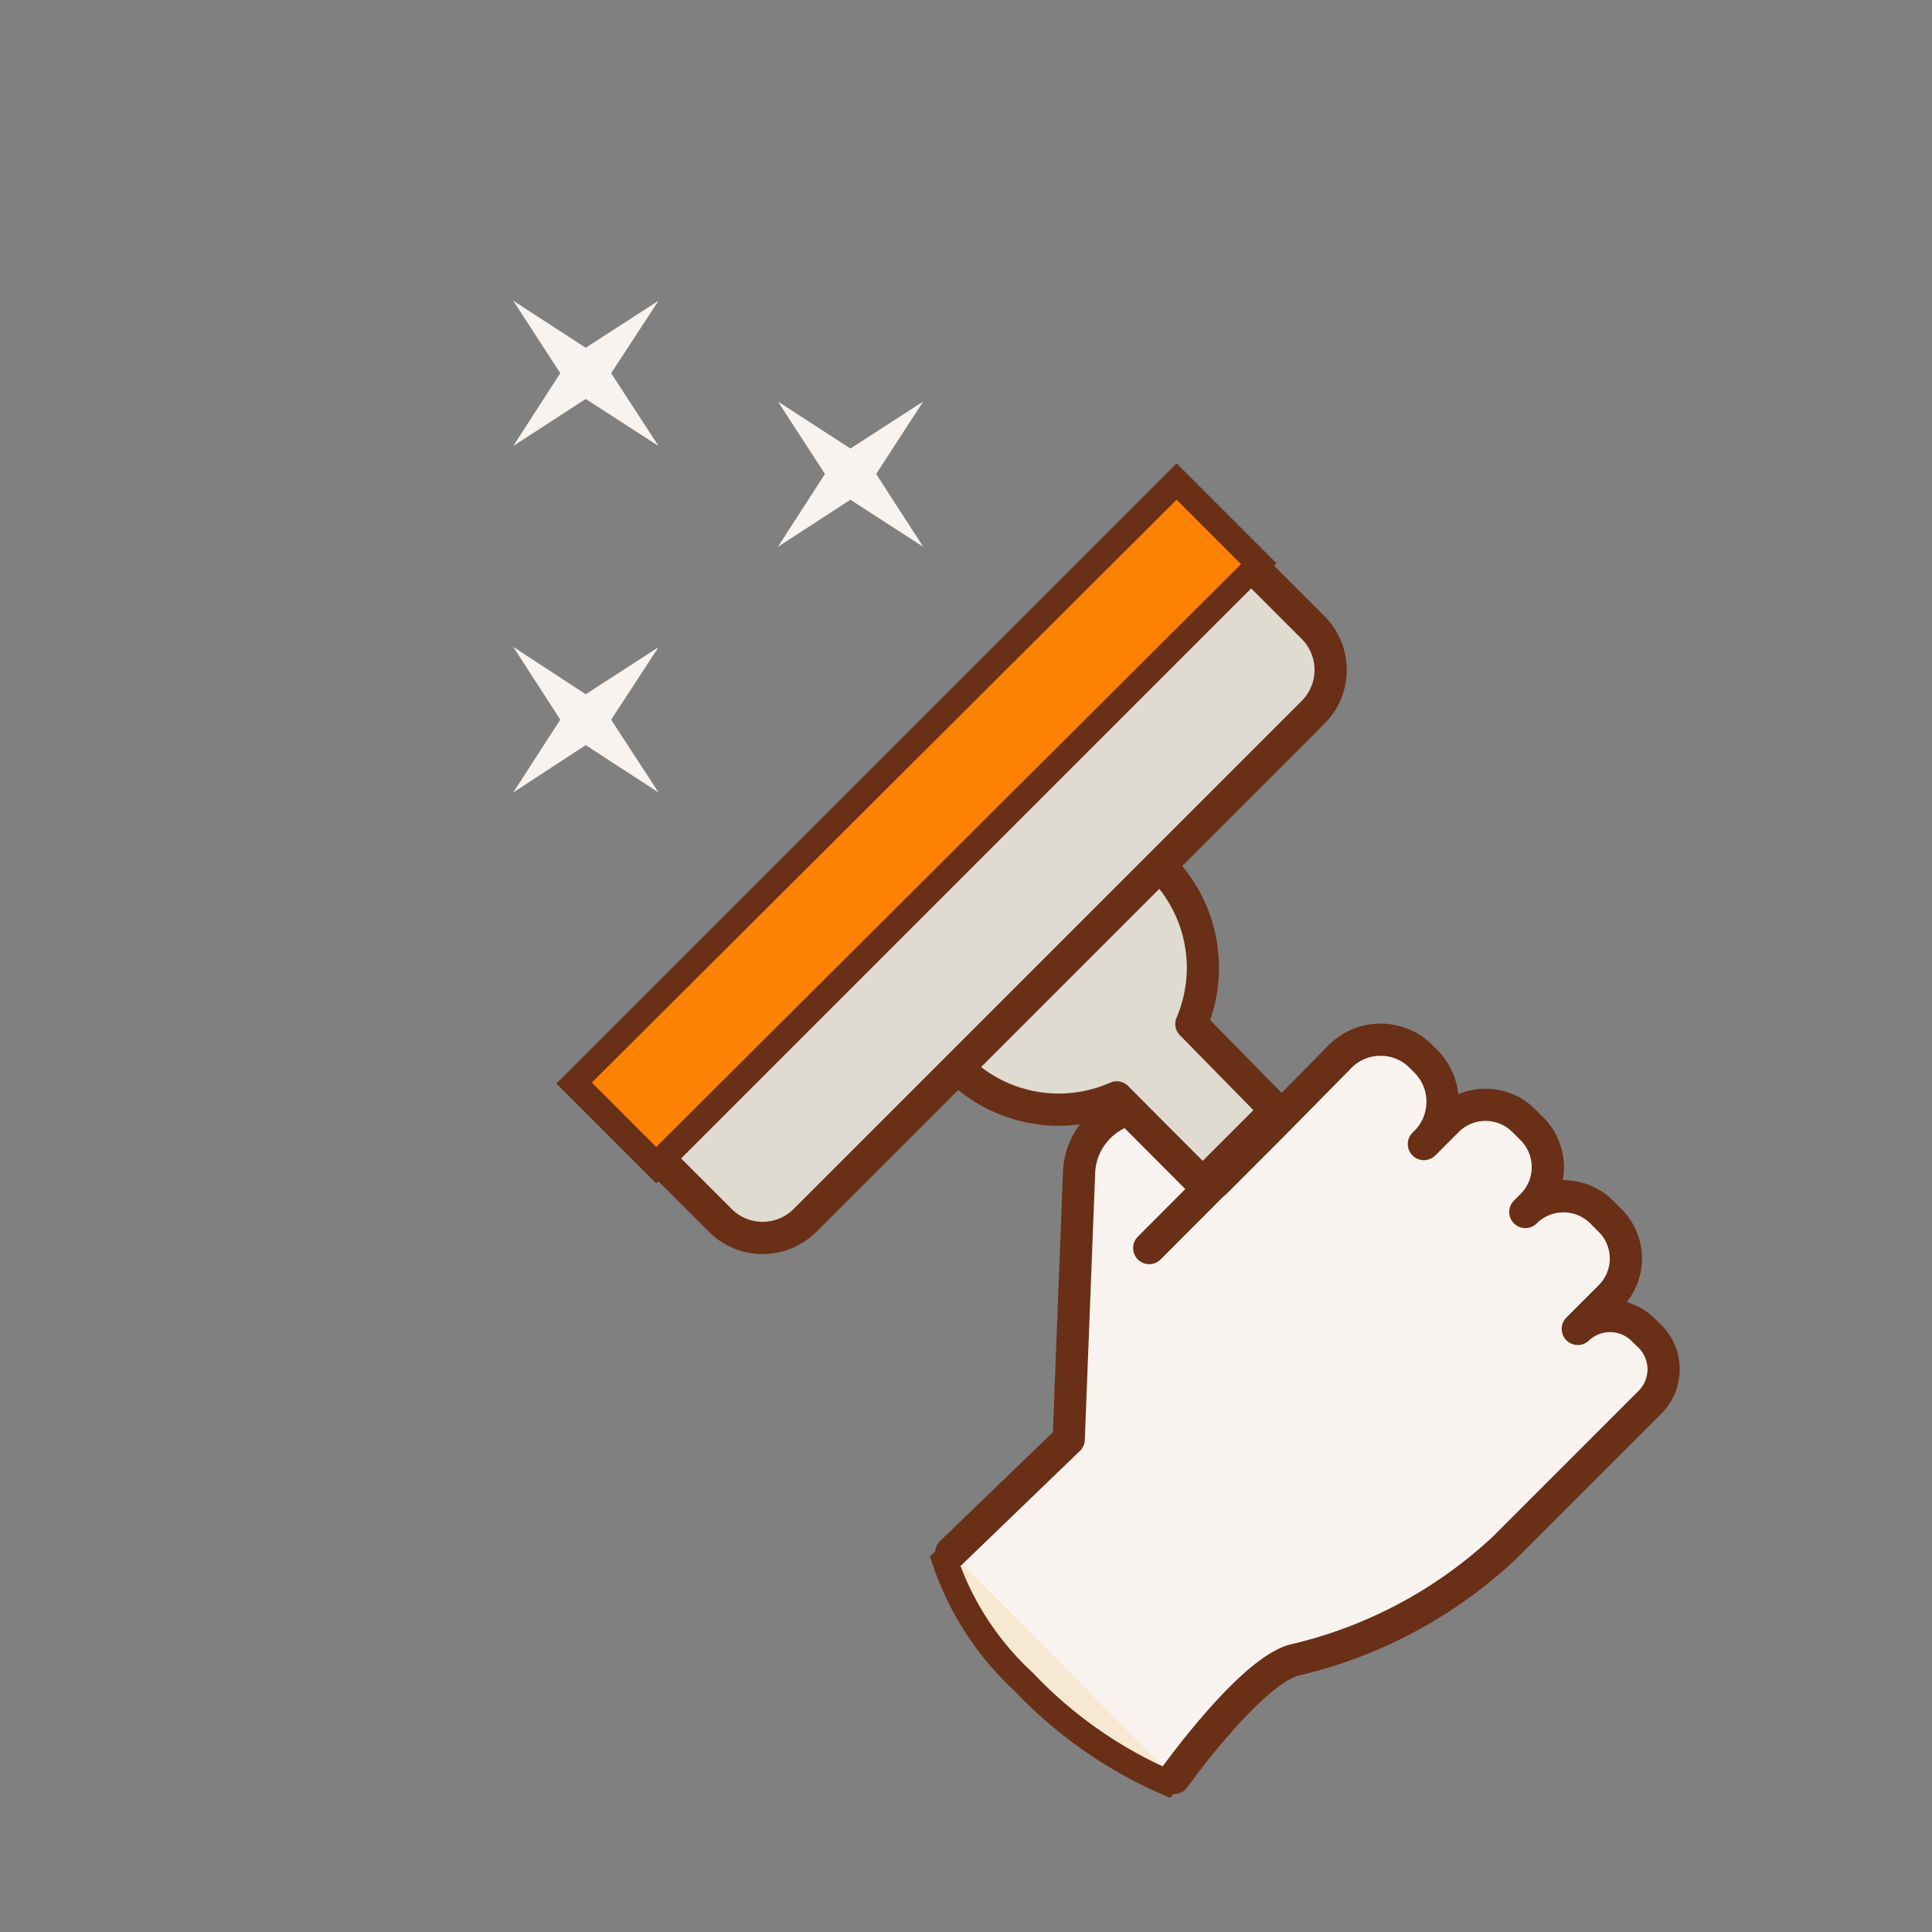 <svg xmlns="http://www.w3.org/2000/svg" width="60" height="60" viewBox="0 0 60 60"><rect x="0" y="0" width="60" height="60" fill="#808080" stroke="none"/><title>остекления</title><g data-name="Слой 2"><g data-name="Слой 1"><path fill="none" d="M0 0h60v60H0z"/><path d="M36.23 55.35a13.62 13.62 0 0 1-4.44-3.12 9.07 9.07 0 0 1-2.45-3.78l.64-.61 7.18 6.47z" fill="#f7e8d2" stroke="#692f17" stroke-miterlimit="10" stroke-width=".8"/><path d="M36.47 55.21s2.43-3.4 3.79-3.67a14.27 14.27 0 0 0 6.45-3.46l1.69-1.69 1.23-1.23 1.61-1.61a1.45 1.45 0 0 0 0-2.05l-.24-.23a1.45 1.45 0 0 0-2 0l1-1a1.67 1.67 0 0 0 0-2.37l-.26-.26a1.68 1.68 0 0 0-2.37 0l.21-.21a1.68 1.68 0 0 0 0-2.37l-.26-.26a1.68 1.68 0 0 0-2.37 0l-.73.73a1.78 1.78 0 0 0 .1-2.53l-.26-.26a1.78 1.78 0 0 0-2.51.14L39.46 35l-1.57 1.57-.14.14v-.21-.13l-.38.38-2.3-2.3a2.12 2.12 0 0 0-1.56 2l-.32 8.25-3.65 3.52" fill="#f8f3ee" stroke="#692f17" stroke-linecap="round" stroke-linejoin="round" fill-rule="evenodd"/><path fill="none" stroke="#692f17" stroke-linecap="round" stroke-linejoin="round" d="M39.05 35.39l-3.36 3.37"/><path d="M29.74 33.16a4.44 4.44 0 0 0 4.94.92l2.67 2.68 2.28-2.28L37 31.8a4.44 4.44 0 0 0-1-4.94" fill="#dfdbd1" stroke="#692f17" stroke-linecap="round" stroke-linejoin="round" fill-rule="evenodd"/><path d="M20.54 36.07l1.83 1.83a1.86 1.86 0 0 0 2.63 0l15.78-15.78a1.86 1.86 0 0 0 0-2.63l-1.83-1.83" fill="#dfdbd1" stroke="#692f17" stroke-linejoin="round" fill-rule="evenodd"/><path fill="#f8f3ee" d="M15.94 20.09l2.25 1.47 2.26-1.46-1.47 2.25 1.47 2.26-2.26-1.47-2.25 1.47 1.46-2.26-1.46-2.26zM15.94 9.34l2.25 1.46 2.26-1.46-1.47 2.25 1.47 2.26-2.26-1.46-2.25 1.46 1.46-2.26-1.46-2.25zM24.16 12.47l2.25 1.46 2.26-1.46-1.46 2.25 1.46 2.26-2.26-1.46-2.25 1.46 1.46-2.26-1.46-2.25z"/><path fill="#fd8204" d="M17.841 33.659l18.696-18.696 2.532 2.531L20.373 36.19z"/><path d="M36.54 15.52l2 2-18.16 18.1-2-2 18.16-18.1m0-1.13L17.28 33.65l3.1 3.1 19.26-19.26-3.1-3.1z" fill="#692f17"/></g></g></svg>